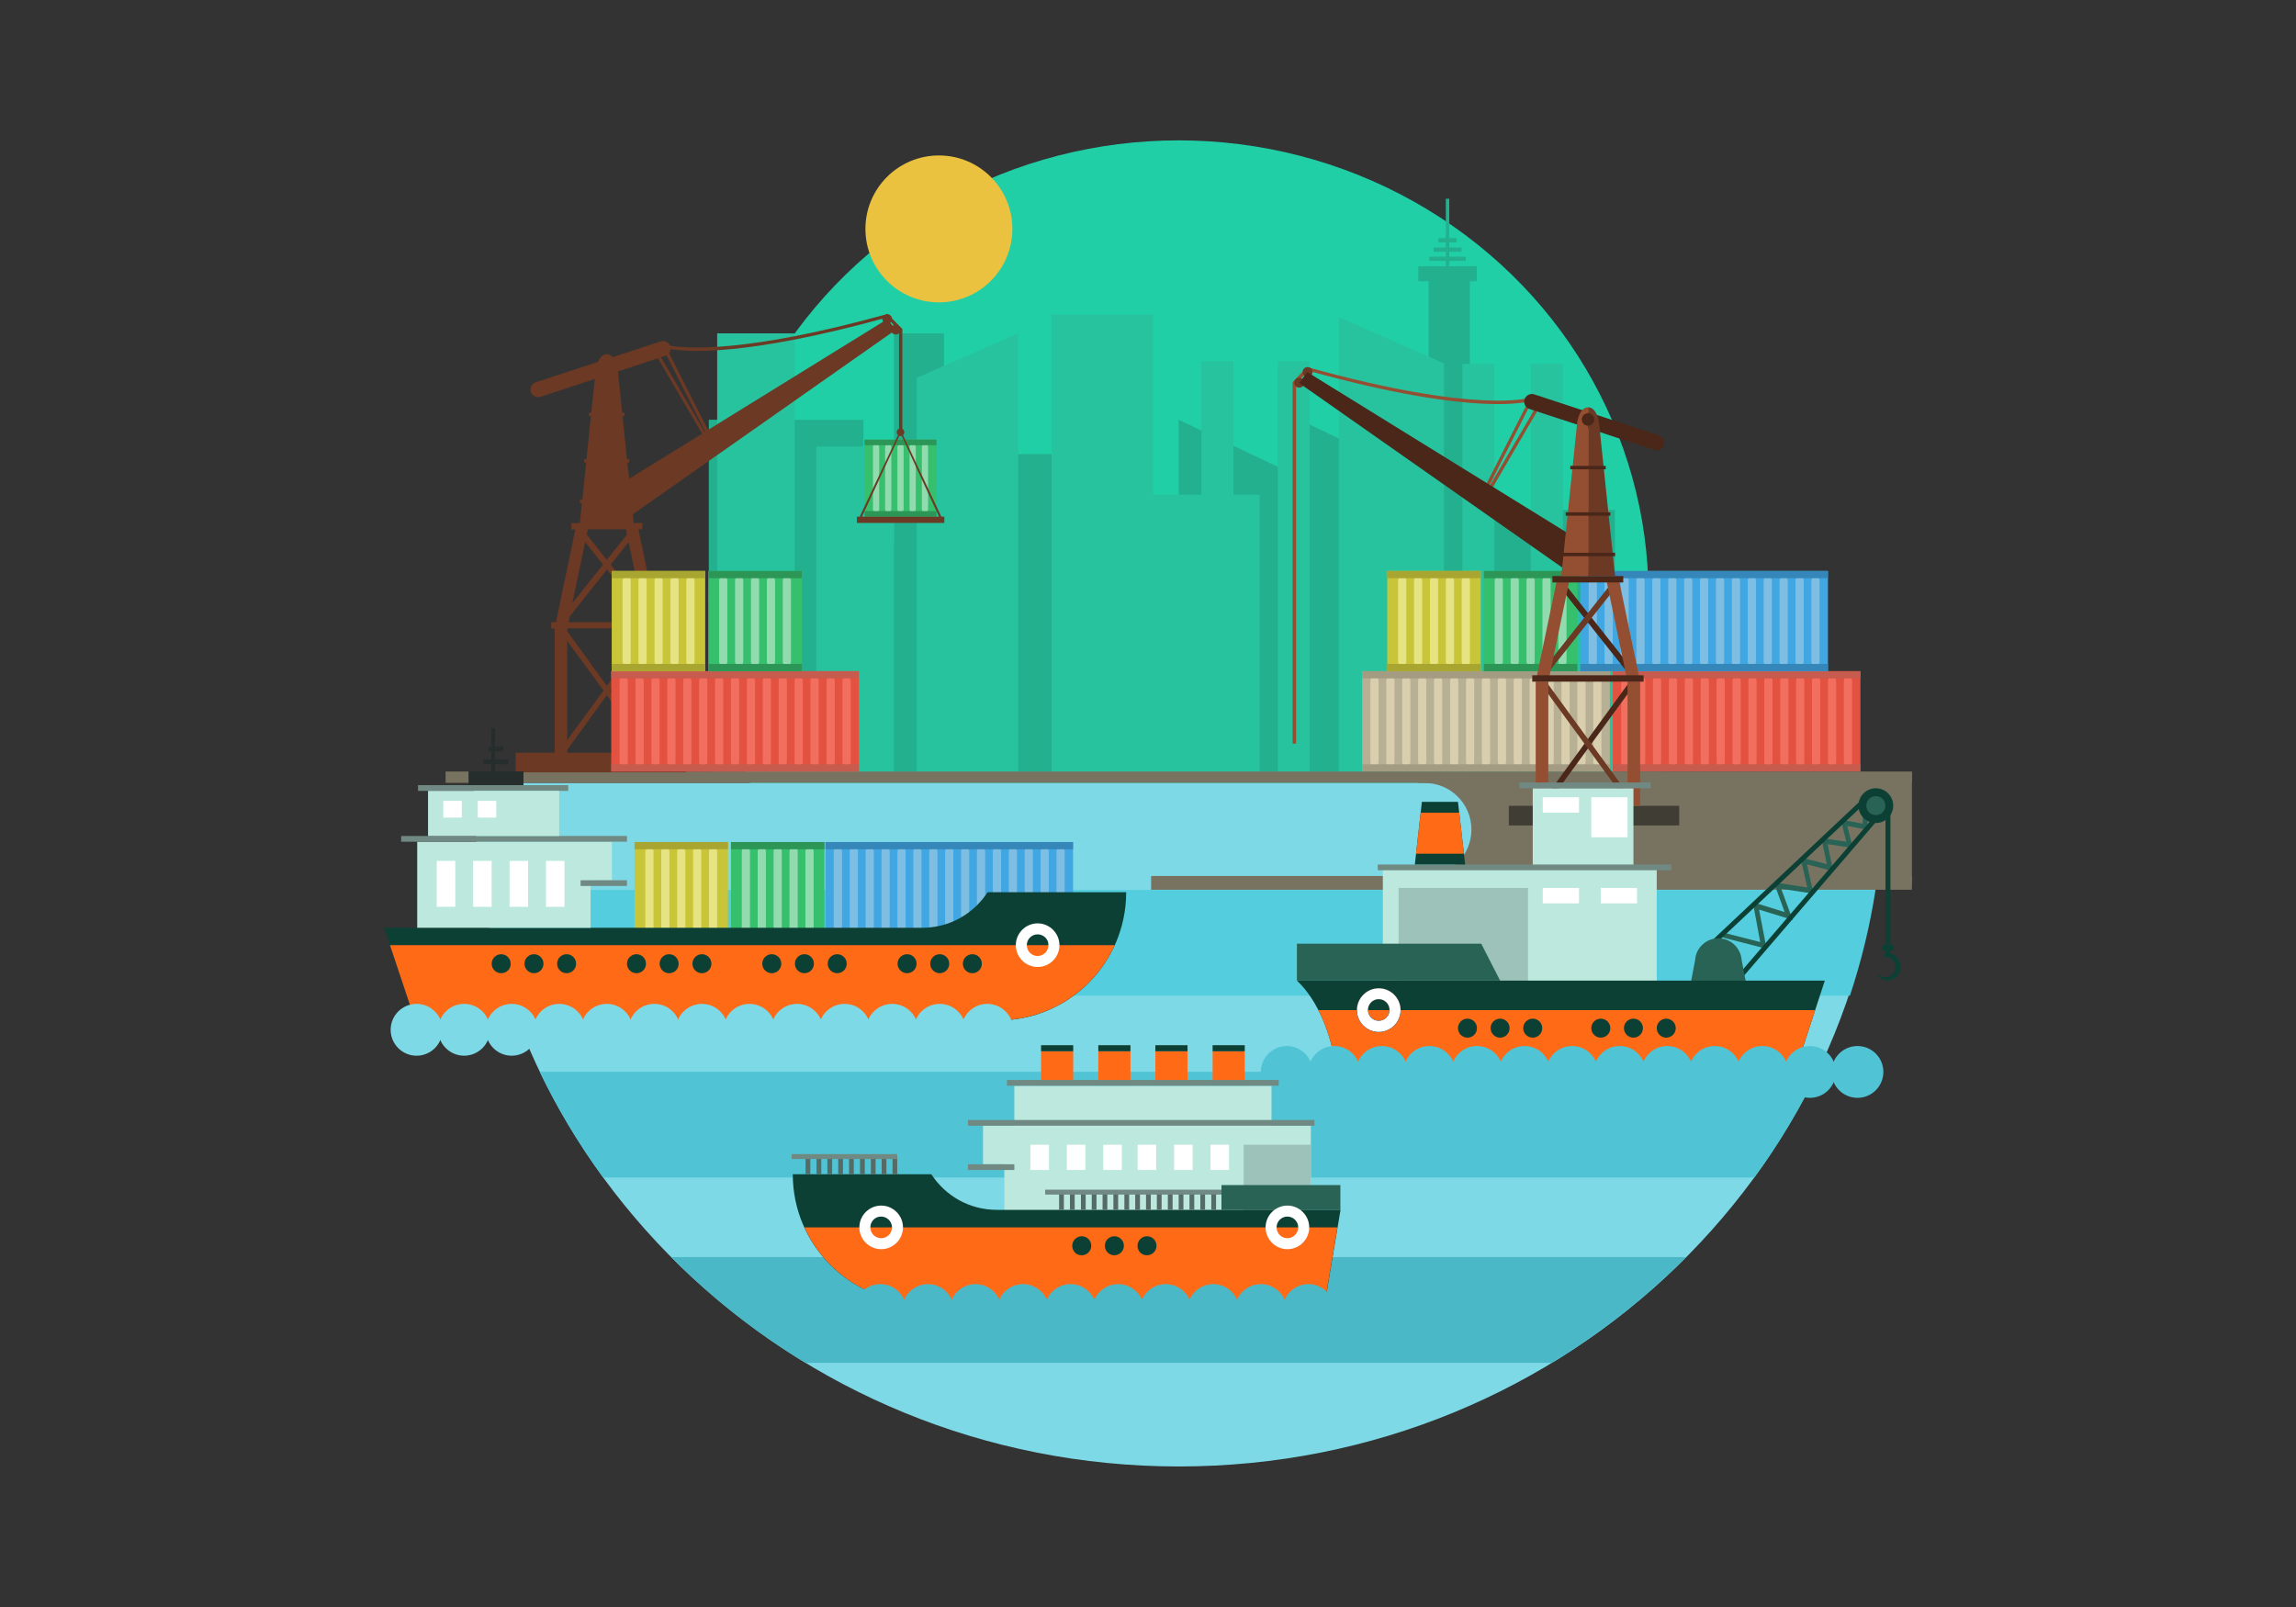 <?xml version="1.0" encoding="utf-8"?>
<!-- Generator: Adobe Illustrator 21.0.0, SVG Export Plug-In . SVG Version: 6.00 Build 0)  -->
<svg version="1.1" id="Layer_1" xmlns="http://www.w3.org/2000/svg" xmlns:xlink="http://www.w3.org/1999/xlink" x="0px" y="0px"
	 width="1400px" height="980px" viewBox="0 0 1400 980" enable-background="new 0 0 1400 980" xml:space="preserve">
<rect x="0" y="0" width="1400" height="980" fill="#333333" stroke="none"/>
<g>
	<ellipse fill="#21CFA7" cx="718.7" cy="363.6" rx="286.5" ry="278"/>
	<polygon fill="#23B08F" points="903.4,311 903.4,366.9 896.3,366.9 896.3,171.5 900.5,171.5 900.5,162.4 883.7,162.4 883.7,159.1 
		893.8,159.1 893.8,156.5 883.7,156.5 883.7,153.5 891.2,153.5 891.2,150.9 883.7,150.9 883.7,147.8 888.2,147.8 888.2,145.2 
		883.7,145.2 883.7,121.2 881.6,121.2 881.6,145.2 877.1,145.2 877.1,147.8 881.6,147.8 881.6,150.9 874.1,150.9 874.1,153.5 
		881.6,153.5 881.6,156.5 871.5,156.5 871.5,159.1 881.6,159.1 881.6,162.4 864.8,162.4 864.8,171.5 871.1,171.5 871.1,366.9 
		862.5,366.9 862.5,289.3 792.4,256 792.4,366.9 788.9,366.9 788.9,289.3 718.7,256 718.7,366.9 684.1,366.9 684.1,332 684.1,276.9 
		589.9,276.9 589.9,332 575.6,332 575.6,203.3 545.1,203.3 545.1,332 526.5,332 526.5,256 432.2,256 432.2,470.5 511.9,470.5 
		526.5,470.5 545.1,470.5 575.6,470.5 589.9,470.5 606.1,470.5 671.6,470.5 684.1,470.5 903.4,470.5 984.7,470.5 984.7,311 	"/>
	<g>
		<polygon fill="#27C29E" points="559,470.5 620.8,470.5 620.8,203.3 559,230.4 		"/>
		<polygon fill="#27C29E" points="816.4,470.5 880.5,470.5 880.5,221.6 816.4,193.4 		"/>
		<polygon fill="#27C29E" points="752.1,220.3 732.6,220.3 732.6,301.7 703,301.7 703,191.9 641.2,191.9 641.2,470.5 697.1,470.5 
			703,470.5 732.6,470.5 752.1,470.5 768.1,470.5 768.1,301.7 752.1,301.7 		"/>
		<rect x="779.1" y="220.3" fill="#27C29E" width="19.5" height="250.2"/>
		<rect x="497.8" y="272.3" fill="#27C29E" width="47.3" height="198.2"/>
		<rect x="437.3" y="203.3" fill="#27C29E" width="47.3" height="267.2"/>
		<polygon fill="#27C29E" points="953,366.9 953,221.9 933.4,221.9 933.4,366.9 911.2,366.9 911.2,221.9 891.7,221.9 891.7,366.9 
			891.7,470.5 911.2,470.5 933.4,470.5 953,470.5 1014.2,470.5 1014.2,366.9 		"/>
	</g>
	<circle fill="#EAC23F" cx="572.5" cy="139.6" r="44.8"/>
	<path fill="#7ED9E6" d="M289,477.4L289,477.4c0,230.3,192.4,416.9,429.8,416.9c237.3,0,429.7-186.7,429.7-416.9l0,0H289z"/>
	<path fill="#50C4D4" d="M1069.7,718.1c14.8-20.2,27.7-41.8,38.7-64.5H329.1c10.9,22.7,23.9,44.3,38.7,64.5H1069.7z"/>
	<path fill="#4BB8C7" d="M409.2,766.6c24.4,24.6,51.9,46.3,81.9,64.5h455.2c30-18.2,57.5-39.9,81.9-64.5H409.2z"/>
	<path fill="#54CEDE" d="M1128,607.2c6.9-20.8,12.2-42.4,15.6-64.5H293.9c3.5,22.1,8.7,43.7,15.6,64.5H1128z"/>
	<g>
		<g>
			<rect x="830.6" y="409.3" fill="#B8B094" width="151" height="61.2"/>
			<g>
				<path fill="#D9CFAE" d="M840.6,464.7c0,1.4-1.1,2.5-2.5,2.5l0,0c-1.4,0-2.5-1.1-2.5-2.5v-49.6c0-1.4,1.1-2.5,2.5-2.5l0,0
					c1.4,0,2.5,1.1,2.5,2.5V464.7z"/>
				<path fill="#D9CFAE" d="M850.3,464.7c0,1.4-1.1,2.5-2.5,2.5l0,0c-1.4,0-2.5-1.1-2.5-2.5v-49.6c0-1.4,1.1-2.5,2.5-2.5l0,0
					c1.4,0,2.5,1.1,2.5,2.5V464.7z"/>
				<path fill="#D9CFAE" d="M860,464.7c0,1.4-1.1,2.5-2.5,2.5l0,0c-1.4,0-2.5-1.1-2.5-2.5v-49.6c0-1.4,1.1-2.5,2.5-2.5l0,0
					c1.4,0,2.5,1.1,2.5,2.5V464.7z"/>
				<path fill="#D9CFAE" d="M869.7,464.7c0,1.4-1.1,2.5-2.5,2.5l0,0c-1.4,0-2.5-1.1-2.5-2.5v-49.6c0-1.4,1.1-2.5,2.5-2.5l0,0
					c1.4,0,2.5,1.1,2.5,2.5V464.7z"/>
				<path fill="#D9CFAE" d="M879.4,464.7c0,1.4-1.1,2.5-2.5,2.5l0,0c-1.4,0-2.5-1.1-2.5-2.5v-49.6c0-1.4,1.1-2.5,2.5-2.5l0,0
					c1.4,0,2.5,1.1,2.5,2.5V464.7z"/>
				<path fill="#D9CFAE" d="M889.2,464.7c0,1.4-1.1,2.5-2.5,2.5l0,0c-1.4,0-2.5-1.1-2.5-2.5v-49.6c0-1.4,1.1-2.5,2.5-2.5l0,0
					c1.4,0,2.5,1.1,2.5,2.5V464.7z"/>
				<path fill="#D9CFAE" d="M898.9,464.7c0,1.4-1.1,2.5-2.5,2.5l0,0c-1.4,0-2.5-1.1-2.5-2.5v-49.6c0-1.4,1.1-2.5,2.5-2.5l0,0
					c1.4,0,2.5,1.1,2.5,2.5V464.7z"/>
				<path fill="#D9CFAE" d="M908.6,464.7c0,1.4-1.1,2.5-2.5,2.5l0,0c-1.4,0-2.5-1.1-2.5-2.5v-49.6c0-1.4,1.1-2.5,2.5-2.5l0,0
					c1.4,0,2.5,1.1,2.5,2.5V464.7z"/>
				<path fill="#D9CFAE" d="M918.3,464.7c0,1.4-1.1,2.5-2.5,2.5l0,0c-1.4,0-2.5-1.1-2.5-2.5v-49.6c0-1.4,1.1-2.5,2.5-2.5l0,0
					c1.4,0,2.5,1.1,2.5,2.5V464.7z"/>
				<path fill="#D9CFAE" d="M928,464.7c0,1.4-1.1,2.5-2.5,2.5l0,0c-1.4,0-2.5-1.1-2.5-2.5v-49.6c0-1.4,1.1-2.5,2.5-2.5l0,0
					c1.4,0,2.5,1.1,2.5,2.5V464.7z"/>
				<path fill="#D9CFAE" d="M937.7,464.7c0,1.4-1.1,2.5-2.5,2.5l0,0c-1.4,0-2.5-1.1-2.5-2.5v-49.6c0-1.4,1.1-2.5,2.5-2.5l0,0
					c1.4,0,2.5,1.1,2.5,2.5V464.7z"/>
				<path fill="#D9CFAE" d="M947.4,464.7c0,1.4-1.1,2.5-2.5,2.5l0,0c-1.4,0-2.5-1.1-2.5-2.5v-49.6c0-1.4,1.1-2.5,2.5-2.5l0,0
					c1.4,0,2.5,1.1,2.5,2.5V464.7z"/>
				<path fill="#D9CFAE" d="M957.1,464.7c0,1.4-1.1,2.5-2.5,2.5l0,0c-1.4,0-2.5-1.1-2.5-2.5v-49.6c0-1.4,1.1-2.5,2.5-2.5l0,0
					c1.4,0,2.5,1.1,2.5,2.5V464.7z"/>
				<path fill="#D9CFAE" d="M966.8,464.7c0,1.4-1.1,2.5-2.5,2.5l0,0c-1.4,0-2.5-1.1-2.5-2.5v-49.6c0-1.4,1.1-2.5,2.5-2.5l0,0
					c1.4,0,2.5,1.1,2.5,2.5V464.7z"/>
				<path fill="#D9CFAE" d="M976.5,464.7c0,1.4-1.1,2.5-2.5,2.5l0,0c-1.4,0-2.5-1.1-2.5-2.5v-49.6c0-1.4,1.1-2.5,2.5-2.5l0,0
					c1.4,0,2.5,1.1,2.5,2.5V464.7z"/>
			</g>
			<rect x="830.6" y="409.3" fill="#A39C83" width="151" height="4.4"/>
			<rect x="830.6" y="466.1" fill="#A39C83" width="151" height="4.4"/>
		</g>
		<g>
			<rect x="983.4" y="409.3" fill="#E35240" width="151" height="61.2"/>
			<g>
				<path fill="#F26F5F" d="M993.5,464.7c0,1.4-1.1,2.5-2.5,2.5l0,0c-1.4,0-2.5-1.1-2.5-2.5v-49.6c0-1.4,1.1-2.5,2.5-2.5l0,0
					c1.4,0,2.5,1.1,2.5,2.5V464.7z"/>
				<path fill="#F26F5F" d="M1003.2,464.7c0,1.4-1.1,2.5-2.5,2.5l0,0c-1.4,0-2.5-1.1-2.5-2.5v-49.6c0-1.4,1.1-2.5,2.5-2.5l0,0
					c1.4,0,2.5,1.1,2.5,2.5V464.7z"/>
				<path fill="#F26F5F" d="M1012.9,464.7c0,1.4-1.1,2.5-2.5,2.5l0,0c-1.4,0-2.5-1.1-2.5-2.5v-49.6c0-1.4,1.1-2.5,2.5-2.5l0,0
					c1.4,0,2.5,1.1,2.5,2.5V464.7z"/>
				<path fill="#F26F5F" d="M1022.6,464.7c0,1.4-1.1,2.5-2.5,2.5l0,0c-1.4,0-2.5-1.1-2.5-2.5v-49.6c0-1.4,1.1-2.5,2.5-2.5l0,0
					c1.4,0,2.5,1.1,2.5,2.5V464.7z"/>
				<path fill="#F26F5F" d="M1032.3,464.7c0,1.4-1.1,2.5-2.5,2.5l0,0c-1.4,0-2.5-1.1-2.5-2.5v-49.6c0-1.4,1.1-2.5,2.5-2.5l0,0
					c1.4,0,2.5,1.1,2.5,2.5V464.7z"/>
				<path fill="#F26F5F" d="M1042,464.7c0,1.4-1.1,2.5-2.5,2.5l0,0c-1.4,0-2.5-1.1-2.5-2.5v-49.6c0-1.4,1.1-2.5,2.5-2.5l0,0
					c1.4,0,2.5,1.1,2.5,2.5V464.7z"/>
				<path fill="#F26F5F" d="M1051.7,464.7c0,1.4-1.1,2.5-2.5,2.5l0,0c-1.4,0-2.5-1.1-2.5-2.5v-49.6c0-1.4,1.1-2.5,2.5-2.5l0,0
					c1.4,0,2.5,1.1,2.5,2.5V464.7z"/>
				<path fill="#F26F5F" d="M1061.4,464.7c0,1.4-1.1,2.5-2.5,2.5l0,0c-1.4,0-2.5-1.1-2.5-2.5v-49.6c0-1.4,1.1-2.5,2.5-2.5l0,0
					c1.4,0,2.5,1.1,2.5,2.5V464.7z"/>
				<path fill="#F26F5F" d="M1071.1,464.7c0,1.4-1.1,2.5-2.5,2.5l0,0c-1.4,0-2.5-1.1-2.5-2.5v-49.6c0-1.4,1.1-2.5,2.5-2.5l0,0
					c1.4,0,2.5,1.1,2.5,2.5V464.7z"/>
				<path fill="#F26F5F" d="M1080.8,464.7c0,1.4-1.1,2.5-2.5,2.5l0,0c-1.4,0-2.5-1.1-2.5-2.5v-49.6c0-1.4,1.1-2.5,2.5-2.5l0,0
					c1.4,0,2.5,1.1,2.5,2.5V464.7z"/>
				<path fill="#F26F5F" d="M1090.5,464.7c0,1.4-1.1,2.5-2.5,2.5l0,0c-1.4,0-2.5-1.1-2.5-2.5v-49.6c0-1.4,1.1-2.5,2.5-2.5l0,0
					c1.4,0,2.5,1.1,2.5,2.5V464.7z"/>
				<path fill="#F26F5F" d="M1100.2,464.7c0,1.4-1.1,2.5-2.5,2.5l0,0c-1.4,0-2.5-1.1-2.5-2.5v-49.6c0-1.4,1.1-2.5,2.5-2.5l0,0
					c1.4,0,2.5,1.1,2.5,2.5V464.7z"/>
				<path fill="#F26F5F" d="M1109.9,464.7c0,1.4-1.1,2.5-2.5,2.5l0,0c-1.4,0-2.5-1.1-2.5-2.5v-49.6c0-1.4,1.1-2.5,2.5-2.5l0,0
					c1.4,0,2.5,1.1,2.5,2.5V464.7z"/>
				<path fill="#F26F5F" d="M1119.6,464.7c0,1.4-1.1,2.5-2.5,2.5l0,0c-1.4,0-2.5-1.1-2.5-2.5v-49.6c0-1.4,1.1-2.5,2.5-2.5l0,0
					c1.4,0,2.5,1.1,2.5,2.5V464.7z"/>
				<path fill="#F26F5F" d="M1129.3,464.7c0,1.4-1.1,2.5-2.5,2.5l0,0c-1.4,0-2.5-1.1-2.5-2.5v-49.6c0-1.4,1.1-2.5,2.5-2.5l0,0
					c1.4,0,2.5,1.1,2.5,2.5V464.7z"/>
			</g>
			<rect x="983.4" y="409.3" fill="#C75B4E" width="151" height="4.4"/>
			<rect x="983.4" y="466.1" fill="#C75B4E" width="151" height="4.4"/>
		</g>
		<g>
			<rect x="963.6" y="348.2" fill="#40A7E3" width="151" height="61.2"/>
			<g>
				<path fill="#7FBEE3" d="M973.7,403.5c0,1.4-1.1,2.5-2.5,2.5l0,0c-1.4,0-2.5-1.1-2.5-2.5V354c0-1.4,1.1-2.5,2.5-2.5l0,0
					c1.4,0,2.5,1.1,2.5,2.5V403.5z"/>
				<path fill="#7FBEE3" d="M983.4,403.5c0,1.4-1.1,2.5-2.5,2.5l0,0c-1.4,0-2.5-1.1-2.5-2.5V354c0-1.4,1.1-2.5,2.5-2.5l0,0
					c1.4,0,2.5,1.1,2.5,2.5V403.5z"/>
				<path fill="#7FBEE3" d="M993.1,403.5c0,1.4-1.1,2.5-2.5,2.5l0,0c-1.4,0-2.5-1.1-2.5-2.5V354c0-1.4,1.1-2.5,2.5-2.5l0,0
					c1.4,0,2.5,1.1,2.5,2.5V403.5z"/>
				<path fill="#7FBEE3" d="M1002.8,403.5c0,1.4-1.1,2.5-2.5,2.5l0,0c-1.4,0-2.5-1.1-2.5-2.5V354c0-1.4,1.1-2.5,2.5-2.5l0,0
					c1.4,0,2.5,1.1,2.5,2.5V403.5z"/>
				<path fill="#7FBEE3" d="M1012.5,403.5c0,1.4-1.1,2.5-2.5,2.5l0,0c-1.4,0-2.5-1.1-2.5-2.5V354c0-1.4,1.1-2.5,2.5-2.5l0,0
					c1.4,0,2.5,1.1,2.5,2.5V403.5z"/>
				<path fill="#7FBEE3" d="M1022.2,403.5c0,1.4-1.1,2.5-2.5,2.5l0,0c-1.4,0-2.5-1.1-2.5-2.5V354c0-1.4,1.1-2.5,2.5-2.5l0,0
					c1.4,0,2.5,1.1,2.5,2.5V403.5z"/>
				<path fill="#7FBEE3" d="M1031.9,403.5c0,1.4-1.1,2.5-2.5,2.5l0,0c-1.4,0-2.5-1.1-2.5-2.5V354c0-1.4,1.1-2.5,2.5-2.5l0,0
					c1.4,0,2.5,1.1,2.5,2.5V403.5z"/>
				<path fill="#7FBEE3" d="M1041.6,403.5c0,1.4-1.1,2.5-2.5,2.5l0,0c-1.4,0-2.5-1.1-2.5-2.5V354c0-1.4,1.1-2.5,2.5-2.5l0,0
					c1.4,0,2.5,1.1,2.5,2.5V403.5z"/>
				<path fill="#7FBEE3" d="M1051.3,403.5c0,1.4-1.1,2.5-2.5,2.5l0,0c-1.4,0-2.5-1.1-2.5-2.5V354c0-1.4,1.1-2.5,2.5-2.5l0,0
					c1.4,0,2.5,1.1,2.5,2.5V403.5z"/>
				<path fill="#7FBEE3" d="M1061,403.5c0,1.4-1.1,2.5-2.5,2.5l0,0c-1.4,0-2.5-1.1-2.5-2.5V354c0-1.4,1.1-2.5,2.5-2.5l0,0
					c1.4,0,2.5,1.1,2.5,2.5V403.5z"/>
				<path fill="#7FBEE3" d="M1070.7,403.5c0,1.4-1.1,2.5-2.5,2.5l0,0c-1.4,0-2.5-1.1-2.5-2.5V354c0-1.4,1.1-2.5,2.5-2.5l0,0
					c1.4,0,2.5,1.1,2.5,2.5V403.5z"/>
				<path fill="#7FBEE3" d="M1080.4,403.5c0,1.4-1.1,2.5-2.5,2.5l0,0c-1.4,0-2.5-1.1-2.5-2.5V354c0-1.4,1.1-2.5,2.5-2.5l0,0
					c1.4,0,2.5,1.1,2.5,2.5V403.5z"/>
				<path fill="#7FBEE3" d="M1090.1,403.5c0,1.4-1.1,2.5-2.5,2.5l0,0c-1.4,0-2.5-1.1-2.5-2.5V354c0-1.4,1.1-2.5,2.5-2.5l0,0
					c1.4,0,2.5,1.1,2.5,2.5V403.5z"/>
				<path fill="#7FBEE3" d="M1099.8,403.5c0,1.4-1.1,2.5-2.5,2.5l0,0c-1.4,0-2.5-1.1-2.5-2.5V354c0-1.4,1.1-2.5,2.5-2.5l0,0
					c1.4,0,2.5,1.1,2.5,2.5V403.5z"/>
				<path fill="#7FBEE3" d="M1109.5,403.5c0,1.4-1.1,2.5-2.5,2.5l0,0c-1.4,0-2.5-1.1-2.5-2.5V354c0-1.4,1.1-2.5,2.5-2.5l0,0
					c1.4,0,2.5,1.1,2.5,2.5V403.5z"/>
			</g>
			<rect x="963.6" y="348.2" fill="#3487B8" width="151" height="4.4"/>
			<rect x="963.6" y="404.9" fill="#3487B8" width="151" height="4.4"/>
		</g>
		<g>
			<rect x="904.8" y="348.2" fill="#36BF6D" width="57" height="61.2"/>
			<g>
				<path fill="#91DBAF" d="M916.4,403.5c0,1.4-1.1,2.5-2.5,2.5l0,0c-1.4,0-2.5-1.1-2.5-2.5V354c0-1.4,1.1-2.5,2.5-2.5l0,0
					c1.4,0,2.5,1.1,2.5,2.5V403.5z"/>
				<path fill="#91DBAF" d="M926.1,403.5c0,1.4-1.1,2.5-2.5,2.5l0,0c-1.4,0-2.5-1.1-2.5-2.5V354c0-1.4,1.1-2.5,2.5-2.5l0,0
					c1.4,0,2.5,1.1,2.5,2.5V403.5z"/>
				<path fill="#91DBAF" d="M935.8,403.5c0,1.4-1.1,2.5-2.5,2.5l0,0c-1.4,0-2.5-1.1-2.5-2.5V354c0-1.4,1.1-2.5,2.5-2.5l0,0
					c1.4,0,2.5,1.1,2.5,2.5V403.5z"/>
				<path fill="#91DBAF" d="M945.5,403.5c0,1.4-1.1,2.5-2.5,2.5l0,0c-1.4,0-2.5-1.1-2.5-2.5V354c0-1.4,1.1-2.5,2.5-2.5l0,0
					c1.4,0,2.5,1.1,2.5,2.5V403.5z"/>
				<path fill="#91DBAF" d="M955.2,403.5c0,1.4-1.1,2.5-2.5,2.5l0,0c-1.4,0-2.5-1.1-2.5-2.5V354c0-1.4,1.1-2.5,2.5-2.5l0,0
					c1.4,0,2.5,1.1,2.5,2.5V403.5z"/>
			</g>
			<rect x="904.8" y="348.2" fill="#2B9656" width="57" height="4.4"/>
			<rect x="904.8" y="404.9" fill="#2B9656" width="57" height="4.4"/>
		</g>
		<g>
			<rect x="845.9" y="348.2" fill="#C9C539" width="57" height="61.2"/>
			<g>
				<path fill="#E6E383" d="M857.5,403.5c0,1.4-1.1,2.5-2.5,2.5l0,0c-1.4,0-2.5-1.1-2.5-2.5V354c0-1.4,1.1-2.5,2.5-2.5l0,0
					c1.4,0,2.5,1.1,2.5,2.5V403.5z"/>
				<path fill="#E6E383" d="M867.2,403.5c0,1.4-1.1,2.5-2.5,2.5l0,0c-1.4,0-2.5-1.1-2.5-2.5V354c0-1.4,1.1-2.5,2.5-2.5l0,0
					c1.4,0,2.5,1.1,2.5,2.5V403.5z"/>
				<path fill="#E6E383" d="M876.9,403.5c0,1.4-1.1,2.5-2.5,2.5l0,0c-1.4,0-2.5-1.1-2.5-2.5V354c0-1.4,1.1-2.5,2.5-2.5l0,0
					c1.4,0,2.5,1.1,2.5,2.5V403.5z"/>
				<path fill="#E6E383" d="M886.6,403.5c0,1.4-1.1,2.5-2.5,2.5l0,0c-1.4,0-2.5-1.1-2.5-2.5V354c0-1.4,1.1-2.5,2.5-2.5l0,0
					c1.4,0,2.5,1.1,2.5,2.5V403.5z"/>
				<path fill="#E6E383" d="M896.3,403.5c0,1.4-1.1,2.5-2.5,2.5l0,0c-1.4,0-2.5-1.1-2.5-2.5V354c0-1.4,1.1-2.5,2.5-2.5l0,0
					c1.4,0,2.5,1.1,2.5,2.5V403.5z"/>
			</g>
			<rect x="845.9" y="348.2" fill="#A8A530" width="57" height="4.4"/>
			<rect x="845.9" y="404.9" fill="#A8A530" width="57" height="4.4"/>
		</g>
	</g>
	<g>
		<rect x="271.7" y="470.5" fill="#787361" width="894.2" height="6.9"/>
		<rect x="701.9" y="534.2" fill="#787361" width="463.9" height="8.4"/>
		<path fill="#787361" d="M864.8,474v3.5h4c15.7,0,28.4,12.7,28.4,28.4c0,15.7-12.7,28.4-28.4,28.4h-4v4.2h301V474H864.8z"/>
	</g>
	<g>
		<g>
			<path fill="#944F32" d="M790.2,453.5h-2V233l8.8-9.2l0.6,0.2c103.5,28.8,135.1,18.6,135.4,18.5l0.7,1.9
				c-1.3,0.4-32.1,10.5-136-18.3l-7.4,7.8V453.5z"/>
		</g>
		<circle fill="#6B3924" cx="797.3" cy="226.9" r="3"/>
		<circle fill="#6B3924" cx="792.2" cy="233.4" r="3"/>
		<g>
			<polygon fill="#944F32" points="908.6,300 905.3,297.2 931.2,246.2 932.9,247.1 907.8,296.7 908,296.9 936.7,247.9 938.4,248.9 
							"/>
		</g>
		<polygon fill="#4A2719" points="955.7,348.3 792.2,233.6 797.1,226.9 957.5,326.1 		"/>
		<path fill="#4A2719" d="M1014.6,271.4c-0.8,2.4-3.4,3.8-5.9,3l-76.1-25c-2.4-0.8-3.8-3.4-3-5.9l0,0c0.8-2.4,3.4-3.8,5.9-3l76.1,25
			C1014,266.3,1015.4,269,1014.6,271.4L1014.6,271.4z"/>
		<g>
			<polygon fill="#4A2719" points="993.7,411.8 953.5,361 953.5,355.2 993.7,406 			"/>
			<polygon fill="#6B3924" points="942.8,411.8 983,361 983,355.2 942.8,406 			"/>
		</g>
		<g>
			<polygon fill="#944F32" points="956.9,354.3 949.2,354.3 936.4,415.7 944.1,415.7 			"/>
			<polygon fill="#944F32" points="979.6,354.3 987.3,354.3 1000.1,415.7 992.4,415.7 			"/>
		</g>
		<polygon fill="#4A2719" points="942.8,491.4 993.7,421.5 993.7,415.7 942.8,485.6 		"/>
		<polygon fill="#6B3924" points="993.7,491.4 942.8,421.5 942.8,415.7 993.7,485.6 		"/>
		<rect x="920" y="491.4" fill="#403D34" width="103.9" height="12"/>
		<g>
			<rect x="936.4" y="415.7" fill="#944F32" width="7.7" height="75.7"/>
			<rect x="992.4" y="415.7" fill="#944F32" width="7.7" height="75.7"/>
		</g>
		<rect x="934.3" y="411.8" fill="#4A2719" width="67.9" height="3.9"/>
		<rect x="946.6" y="351.3" fill="#4A2719" width="43.2" height="3.9"/>
		<g>
			<path fill="#944F32" d="M961.7,257.7c0.3-2.8,2.2-9.3,6.6-9.3c0,23.2,0,102.9,0,102.9H952C952,351.3,959.1,282.3,961.7,257.7z"/>
			<path fill="#6B3924" d="M975,257.7c-0.3-2.8-2.2-9.3-6.6-9.3c0,23.2,0,102.9,0,102.9h16.4C984.7,351.3,977.6,282.3,975,257.7z"/>
			<rect x="957.5" y="284.1" fill="#4A2719" width="21.6" height="2.1"/>
			<rect x="954.7" y="312.4" fill="#4A2719" width="27.2" height="2.1"/>
			<rect x="952" y="337.1" fill="#4A2719" width="32.8" height="2.1"/>
			<circle fill="#4A2719" cx="968.3" cy="255.8" r="3.8"/>
		</g>
	</g>
	<path fill="#6B3924" d="M543.9,194.2c-0.1-1.3-1.2-2.4-2.5-2.6l-0.1-0.2l-0.4,0.1c-0.5,0-0.9,0.1-1.3,0.4
		c-84.7,23.4-120.8,20.7-131,18.9c-0.9-2.2-3.4-3.4-5.7-2.6l-29.3,9.6c-0.9-1.1-2.1-1.8-3.6-1.8c-2.6,0-4.3,2.3-5.4,4.7l-37.9,12.4
		c-2.5,0.8-3.8,3.4-3,5.9c0.8,2.4,3.4,3.8,5.9,3l33.1-10.9c-0.6,5.8-1.4,12.9-2.2,20.6h-1.4v2.1h1.2c-0.9,8.5-1.8,17.6-2.7,26.2
		h-1.3v2.1h1.1c-0.9,8.5-1.7,16.4-2.3,22.7h-1.5v2.1h1.2c-0.8,7.4-1.2,12.1-1.2,12.1h-5.2v3.9h2.4L339,379.4h-2.9v3.9h2.1V459h-23.8
		v12h103.9v-12h-16.4v-75.7h2.1v-3.9h-2.9l-11.8-56.6h2.4v-3.9h-5.3c0,0-0.2-1.9-0.5-5.3l157.9-110.8c0.5,0.7,1.4,1.2,2.4,1.2
		c0.8,0,1.5-0.3,2-0.8v60.2h2v-62.8L543.9,194.2z M542.9,196.8c0.1-0.1,0.3-0.3,0.4-0.4l1.7,1.8c-0.3,0.1-0.5,0.3-0.8,0.4
		L542.9,196.8z M538,194.4c0,0,0,0.1,0,0.1c0,0.6,0.2,1.2,0.5,1.7l-106.8,66L408,215.4c0.5-0.7,0.9-1.6,1-2.5
		C420.2,214.8,455.8,216.9,538,194.4z M405.7,217c0.2-0.1,0.4-0.2,0.7-0.3l23.6,46.5l-0.3,0.2L403,217.9L405.7,217z M382.5,282.1
		h1.1V280h-1.3c-0.9-8.6-1.8-17.7-2.7-26.2h1.2v-2.1h-1.4c-1-9.8-2-18.8-2.6-25.2l24.4-8l26.9,46l-44.4,27.4
		C383.2,288.8,382.9,285.5,382.5,282.1z M381.6,322.8l0.7,3.2L370,341.4L357.8,326l0.7-3.2H381.6z M394.2,451.4l-22.1-30.2
		l22.1-30.2V451.4z M394.2,385L370,418.2L345.9,385v-1.8h48.4V385z M345.9,390.9l22.1,30.2l-22.1,30.2V390.9z M346.7,379.4l0.8-3.6
		l22.6-28.5l22.6,28.5l0.8,3.6H346.7z M356.8,330.6l10.9,13.7l-18.7,23.5L356.8,330.6z M372.4,344.3l10.9-13.7l7.8,37.3L372.4,344.3
		z M345.9,459v-1.8L370,424l24.2,33.2v1.8H345.9z"/>
	<g>
		<rect x="372.7" y="409.3" fill="#E35240" width="151" height="61.2"/>
		<g>
			<path fill="#F26F5F" d="M382.8,464.7c0,1.4-1.1,2.5-2.5,2.5l0,0c-1.4,0-2.5-1.1-2.5-2.5v-49.6c0-1.4,1.1-2.5,2.5-2.5l0,0
				c1.4,0,2.5,1.1,2.5,2.5V464.7z"/>
			<path fill="#F26F5F" d="M392.5,464.7c0,1.4-1.1,2.5-2.5,2.5l0,0c-1.4,0-2.5-1.1-2.5-2.5v-49.6c0-1.4,1.1-2.5,2.5-2.5l0,0
				c1.4,0,2.5,1.1,2.5,2.5V464.7z"/>
			<path fill="#F26F5F" d="M402.2,464.7c0,1.4-1.1,2.5-2.5,2.5l0,0c-1.4,0-2.5-1.1-2.5-2.5v-49.6c0-1.4,1.1-2.5,2.5-2.5l0,0
				c1.4,0,2.5,1.1,2.5,2.5V464.7z"/>
			<path fill="#F26F5F" d="M411.9,464.7c0,1.4-1.1,2.5-2.5,2.5l0,0c-1.4,0-2.5-1.1-2.5-2.5v-49.6c0-1.4,1.1-2.5,2.5-2.5l0,0
				c1.4,0,2.5,1.1,2.5,2.5V464.7z"/>
			<path fill="#F26F5F" d="M421.6,464.7c0,1.4-1.1,2.5-2.5,2.5l0,0c-1.4,0-2.5-1.1-2.5-2.5v-49.6c0-1.4,1.1-2.5,2.5-2.5l0,0
				c1.4,0,2.5,1.1,2.5,2.5V464.7z"/>
			<path fill="#F26F5F" d="M431.3,464.7c0,1.4-1.1,2.5-2.5,2.5l0,0c-1.4,0-2.5-1.1-2.5-2.5v-49.6c0-1.4,1.1-2.5,2.5-2.5l0,0
				c1.4,0,2.5,1.1,2.5,2.5V464.7z"/>
			<path fill="#F26F5F" d="M441,464.7c0,1.4-1.1,2.5-2.5,2.5l0,0c-1.4,0-2.5-1.1-2.5-2.5v-49.6c0-1.4,1.1-2.5,2.5-2.5l0,0
				c1.4,0,2.5,1.1,2.5,2.5V464.7z"/>
			<path fill="#F26F5F" d="M450.7,464.7c0,1.4-1.1,2.5-2.5,2.5l0,0c-1.4,0-2.5-1.1-2.5-2.5v-49.6c0-1.4,1.1-2.5,2.5-2.5l0,0
				c1.4,0,2.5,1.1,2.5,2.5V464.7z"/>
			<path fill="#F26F5F" d="M460.4,464.7c0,1.4-1.1,2.5-2.5,2.5l0,0c-1.4,0-2.5-1.1-2.5-2.5v-49.6c0-1.4,1.1-2.5,2.5-2.5l0,0
				c1.4,0,2.5,1.1,2.5,2.5V464.7z"/>
			<path fill="#F26F5F" d="M470.1,464.7c0,1.4-1.1,2.5-2.5,2.5l0,0c-1.4,0-2.5-1.1-2.5-2.5v-49.6c0-1.4,1.1-2.5,2.5-2.5l0,0
				c1.4,0,2.5,1.1,2.5,2.5V464.7z"/>
			<path fill="#F26F5F" d="M479.8,464.7c0,1.4-1.1,2.5-2.5,2.5l0,0c-1.4,0-2.5-1.1-2.5-2.5v-49.6c0-1.4,1.1-2.5,2.5-2.5l0,0
				c1.4,0,2.5,1.1,2.5,2.5V464.7z"/>
			<path fill="#F26F5F" d="M489.5,464.7c0,1.4-1.1,2.5-2.5,2.5l0,0c-1.4,0-2.5-1.1-2.5-2.5v-49.6c0-1.4,1.1-2.5,2.5-2.5l0,0
				c1.4,0,2.5,1.1,2.5,2.5V464.7z"/>
			<path fill="#F26F5F" d="M499.2,464.7c0,1.4-1.1,2.5-2.5,2.5l0,0c-1.4,0-2.5-1.1-2.5-2.5v-49.6c0-1.4,1.1-2.5,2.5-2.5l0,0
				c1.4,0,2.5,1.1,2.5,2.5V464.7z"/>
			<path fill="#F26F5F" d="M509,464.7c0,1.4-1.1,2.5-2.5,2.5l0,0c-1.4,0-2.5-1.1-2.5-2.5v-49.6c0-1.4,1.1-2.5,2.5-2.5l0,0
				c1.4,0,2.5,1.1,2.5,2.5V464.7z"/>
			<path fill="#F26F5F" d="M518.7,464.7c0,1.4-1.1,2.5-2.5,2.5l0,0c-1.4,0-2.5-1.1-2.5-2.5v-49.6c0-1.4,1.1-2.5,2.5-2.5l0,0
				c1.4,0,2.5,1.1,2.5,2.5V464.7z"/>
		</g>
		<rect x="372.7" y="409.3" fill="#C75B4E" width="151" height="4.4"/>
		<rect x="372.7" y="466.1" fill="#C75B4E" width="151" height="4.4"/>
	</g>
	<g>
		<rect x="431.9" y="348.2" fill="#36BF6D" width="57" height="61.2"/>
		<g>
			<path fill="#91DBAF" d="M443.5,403.5c0,1.4-1.1,2.5-2.5,2.5l0,0c-1.4,0-2.5-1.1-2.5-2.5V354c0-1.4,1.1-2.5,2.5-2.5l0,0
				c1.4,0,2.5,1.1,2.5,2.5V403.5z"/>
			<path fill="#91DBAF" d="M453.2,403.5c0,1.4-1.1,2.5-2.5,2.5l0,0c-1.4,0-2.5-1.1-2.5-2.5V354c0-1.4,1.1-2.5,2.5-2.5l0,0
				c1.4,0,2.5,1.1,2.5,2.5V403.5z"/>
			<path fill="#91DBAF" d="M462.9,403.5c0,1.4-1.1,2.5-2.5,2.5l0,0c-1.4,0-2.5-1.1-2.5-2.5V354c0-1.4,1.1-2.5,2.5-2.5l0,0
				c1.4,0,2.5,1.1,2.5,2.5V403.5z"/>
			<path fill="#91DBAF" d="M472.6,403.5c0,1.4-1.1,2.5-2.5,2.5l0,0c-1.4,0-2.5-1.1-2.5-2.5V354c0-1.4,1.1-2.5,2.5-2.5l0,0
				c1.4,0,2.5,1.1,2.5,2.5V403.5z"/>
			<path fill="#91DBAF" d="M482.3,403.5c0,1.4-1.1,2.5-2.5,2.5l0,0c-1.4,0-2.5-1.1-2.5-2.5V354c0-1.4,1.1-2.5,2.5-2.5l0,0
				c1.4,0,2.5,1.1,2.5,2.5V403.5z"/>
		</g>
		<rect x="431.9" y="348.2" fill="#2B9656" width="57" height="4.4"/>
		<rect x="431.9" y="404.9" fill="#2B9656" width="57" height="4.4"/>
	</g>
	<g>
		<rect x="373" y="348.2" fill="#C9C539" width="57" height="61.2"/>
		<g>
			<path fill="#E6E383" d="M384.6,403.5c0,1.4-1.1,2.5-2.5,2.5l0,0c-1.4,0-2.5-1.1-2.5-2.5V354c0-1.4,1.1-2.5,2.5-2.5l0,0
				c1.4,0,2.5,1.1,2.5,2.5V403.5z"/>
			<path fill="#E6E383" d="M394.3,403.5c0,1.4-1.1,2.5-2.5,2.5l0,0c-1.4,0-2.5-1.1-2.5-2.5V354c0-1.4,1.1-2.5,2.5-2.5l0,0
				c1.4,0,2.5,1.1,2.5,2.5V403.5z"/>
			<path fill="#E6E383" d="M404.1,403.5c0,1.4-1.1,2.5-2.5,2.5l0,0c-1.4,0-2.5-1.1-2.5-2.5V354c0-1.4,1.1-2.5,2.5-2.5l0,0
				c1.4,0,2.5,1.1,2.5,2.5V403.5z"/>
			<path fill="#E6E383" d="M413.8,403.5c0,1.4-1.1,2.5-2.5,2.5l0,0c-1.4,0-2.5-1.1-2.5-2.5V354c0-1.4,1.1-2.5,2.5-2.5l0,0
				c1.4,0,2.5,1.1,2.5,2.5V403.5z"/>
			<path fill="#E6E383" d="M423.5,403.5c0,1.4-1.1,2.5-2.5,2.5l0,0c-1.4,0-2.5-1.1-2.5-2.5V354c0-1.4,1.1-2.5,2.5-2.5l0,0
				c1.4,0,2.5,1.1,2.5,2.5V403.5z"/>
		</g>
		<rect x="373" y="348.2" fill="#A8A530" width="57" height="4.4"/>
		<rect x="373" y="404.9" fill="#A8A530" width="57" height="4.4"/>
	</g>
	<g>
		<g>
			<rect x="527.2" y="268.1" fill="#36BF6D" width="43.8" height="47"/>
			<g>
				<path fill="#91DBAF" d="M536.1,310.6c0,1.1-0.9,1.9-1.9,1.9l0,0c-1.1,0-1.9-0.9-1.9-1.9v-38c0-1.1,0.9-1.9,1.9-1.9l0,0
					c1.1,0,1.9,0.9,1.9,1.9V310.6z"/>
				<path fill="#91DBAF" d="M543.5,310.6c0,1.1-0.9,1.9-1.9,1.9l0,0c-1.1,0-1.9-0.9-1.9-1.9v-38c0-1.1,0.9-1.9,1.9-1.9l0,0
					c1.1,0,1.9,0.9,1.9,1.9V310.6z"/>
				<path fill="#91DBAF" d="M551,310.6c0,1.1-0.9,1.9-1.9,1.9l0,0c-1.1,0-1.9-0.9-1.9-1.9v-38c0-1.1,0.9-1.9,1.9-1.9l0,0
					c1.1,0,1.9,0.9,1.9,1.9V310.6z"/>
				<path fill="#91DBAF" d="M558.4,310.6c0,1.1-0.9,1.9-1.9,1.9l0,0c-1.1,0-1.9-0.9-1.9-1.9v-38c0-1.1,0.9-1.9,1.9-1.9l0,0
					c1.1,0,1.9,0.9,1.9,1.9V310.6z"/>
				<path fill="#91DBAF" d="M565.9,310.6c0,1.1-0.9,1.9-1.9,1.9l0,0c-1.1,0-1.9-0.9-1.9-1.9v-38c0-1.1,0.9-1.9,1.9-1.9l0,0
					c1.1,0,1.9,0.9,1.9,1.9V310.6z"/>
			</g>
			<rect x="527.2" y="268.1" fill="#2B9656" width="43.8" height="3.4"/>
			<rect x="527.2" y="311.7" fill="#2B9656" width="43.8" height="3.4"/>
		</g>
		<path fill="#6B3924" d="M574,315.1l-23.4-49.8c0.5-0.4,0.8-1,0.8-1.7c0-1.3-1-2.3-2.3-2.3c-1.3,0-2.3,1-2.3,2.3
			c0,0.7,0.3,1.3,0.8,1.7l-23.4,49.8h-1.7v3.8h53.3v-3.8H574z M548.4,265.8c0.2,0.1,0.5,0.1,0.7,0.1s0.5,0,0.7-0.1l22.8,49.3h-47
			L548.4,265.8z"/>
	</g>
	<g>
		<g>
			<rect x="503.3" y="513.5" fill="#40A7E3" width="151" height="61.2"/>
			<g>
				<path fill="#7FBEE3" d="M513.4,568.8c0,1.4-1.1,2.5-2.5,2.5l0,0c-1.4,0-2.5-1.1-2.5-2.5v-49.6c0-1.4,1.1-2.5,2.5-2.5l0,0
					c1.4,0,2.5,1.1,2.5,2.5V568.8z"/>
				<path fill="#7FBEE3" d="M523.1,568.8c0,1.4-1.1,2.5-2.5,2.5l0,0c-1.4,0-2.5-1.1-2.5-2.5v-49.6c0-1.4,1.1-2.5,2.5-2.5l0,0
					c1.4,0,2.5,1.1,2.5,2.5V568.8z"/>
				<path fill="#7FBEE3" d="M532.8,568.8c0,1.4-1.1,2.5-2.5,2.5l0,0c-1.4,0-2.5-1.1-2.5-2.5v-49.6c0-1.4,1.1-2.5,2.5-2.5l0,0
					c1.4,0,2.5,1.1,2.5,2.5V568.8z"/>
				<path fill="#7FBEE3" d="M542.5,568.8c0,1.4-1.1,2.5-2.5,2.5l0,0c-1.4,0-2.5-1.1-2.5-2.5v-49.6c0-1.4,1.1-2.5,2.5-2.5l0,0
					c1.4,0,2.5,1.1,2.5,2.5V568.8z"/>
				<path fill="#7FBEE3" d="M552.2,568.8c0,1.4-1.1,2.5-2.5,2.5l0,0c-1.4,0-2.5-1.1-2.5-2.5v-49.6c0-1.4,1.1-2.5,2.5-2.5l0,0
					c1.4,0,2.5,1.1,2.5,2.5V568.8z"/>
				<path fill="#7FBEE3" d="M561.9,568.8c0,1.4-1.1,2.5-2.5,2.5l0,0c-1.4,0-2.5-1.1-2.5-2.5v-49.6c0-1.4,1.1-2.5,2.5-2.5l0,0
					c1.4,0,2.5,1.1,2.5,2.5V568.8z"/>
				<path fill="#7FBEE3" d="M571.6,568.8c0,1.4-1.1,2.5-2.5,2.5l0,0c-1.4,0-2.5-1.1-2.5-2.5v-49.6c0-1.4,1.1-2.5,2.5-2.5l0,0
					c1.4,0,2.5,1.1,2.5,2.5V568.8z"/>
				<path fill="#7FBEE3" d="M581.3,568.8c0,1.4-1.1,2.5-2.5,2.5l0,0c-1.4,0-2.5-1.1-2.5-2.5v-49.6c0-1.4,1.1-2.5,2.5-2.5l0,0
					c1.4,0,2.5,1.1,2.5,2.5V568.8z"/>
				<path fill="#7FBEE3" d="M591,568.8c0,1.4-1.1,2.5-2.5,2.5l0,0c-1.4,0-2.5-1.1-2.5-2.5v-49.6c0-1.4,1.1-2.5,2.5-2.5l0,0
					c1.4,0,2.5,1.1,2.5,2.5V568.8z"/>
				<path fill="#7FBEE3" d="M600.7,568.8c0,1.4-1.1,2.5-2.5,2.5l0,0c-1.4,0-2.5-1.1-2.5-2.5v-49.6c0-1.4,1.1-2.5,2.5-2.5l0,0
					c1.4,0,2.5,1.1,2.5,2.5V568.8z"/>
				<path fill="#7FBEE3" d="M610.4,568.8c0,1.4-1.1,2.5-2.5,2.5l0,0c-1.4,0-2.5-1.1-2.5-2.5v-49.6c0-1.4,1.1-2.5,2.5-2.5l0,0
					c1.4,0,2.5,1.1,2.5,2.5V568.8z"/>
				<path fill="#7FBEE3" d="M620.1,568.8c0,1.4-1.1,2.5-2.5,2.5l0,0c-1.4,0-2.5-1.1-2.5-2.5v-49.6c0-1.4,1.1-2.5,2.5-2.5l0,0
					c1.4,0,2.5,1.1,2.5,2.5V568.8z"/>
				<path fill="#7FBEE3" d="M629.8,568.8c0,1.4-1.1,2.5-2.5,2.5l0,0c-1.4,0-2.5-1.1-2.5-2.5v-49.6c0-1.4,1.1-2.5,2.5-2.5l0,0
					c1.4,0,2.5,1.1,2.5,2.5V568.8z"/>
				<path fill="#7FBEE3" d="M639.5,568.8c0,1.4-1.1,2.5-2.5,2.5l0,0c-1.4,0-2.5-1.1-2.5-2.5v-49.6c0-1.4,1.1-2.5,2.5-2.5l0,0
					c1.4,0,2.5,1.1,2.5,2.5V568.8z"/>
				<path fill="#7FBEE3" d="M649.2,568.8c0,1.4-1.1,2.5-2.5,2.5l0,0c-1.4,0-2.5-1.1-2.5-2.5v-49.6c0-1.4,1.1-2.5,2.5-2.5l0,0
					c1.4,0,2.5,1.1,2.5,2.5V568.8z"/>
			</g>
			<rect x="503.3" y="513.5" fill="#3487B8" width="151" height="4.4"/>
			<rect x="503.3" y="570.2" fill="#3487B8" width="151" height="4.4"/>
		</g>
		<g>
			<rect x="445.7" y="513.5" fill="#36BF6D" width="57" height="61.2"/>
			<g>
				<path fill="#91DBAF" d="M457.3,568.8c0,1.4-1.1,2.5-2.5,2.5l0,0c-1.4,0-2.5-1.1-2.5-2.5v-49.6c0-1.4,1.1-2.5,2.5-2.5l0,0
					c1.4,0,2.5,1.1,2.5,2.5V568.8z"/>
				<path fill="#91DBAF" d="M467,568.8c0,1.4-1.1,2.5-2.5,2.5l0,0c-1.4,0-2.5-1.1-2.5-2.5v-49.6c0-1.4,1.1-2.5,2.5-2.5l0,0
					c1.4,0,2.5,1.1,2.5,2.5V568.8z"/>
				<path fill="#91DBAF" d="M476.7,568.8c0,1.4-1.1,2.5-2.5,2.5l0,0c-1.4,0-2.5-1.1-2.5-2.5v-49.6c0-1.4,1.1-2.5,2.5-2.5l0,0
					c1.4,0,2.5,1.1,2.5,2.5V568.8z"/>
				<path fill="#91DBAF" d="M486.4,568.8c0,1.4-1.1,2.5-2.5,2.5l0,0c-1.4,0-2.5-1.1-2.5-2.5v-49.6c0-1.4,1.1-2.5,2.5-2.5l0,0
					c1.4,0,2.5,1.1,2.5,2.5V568.8z"/>
				<path fill="#91DBAF" d="M496.1,568.8c0,1.4-1.1,2.5-2.5,2.5l0,0c-1.4,0-2.5-1.1-2.5-2.5v-49.6c0-1.4,1.1-2.5,2.5-2.5l0,0
					c1.4,0,2.5,1.1,2.5,2.5V568.8z"/>
			</g>
			<rect x="445.7" y="513.5" fill="#2B9656" width="57" height="4.4"/>
			<rect x="445.7" y="570.2" fill="#2B9656" width="57" height="4.4"/>
		</g>
		<g>
			<rect x="386.9" y="513.5" fill="#C9C539" width="57" height="61.2"/>
			<g>
				<path fill="#E6E383" d="M398.5,568.8c0,1.4-1.1,2.5-2.5,2.5l0,0c-1.4,0-2.5-1.1-2.5-2.5v-49.6c0-1.4,1.1-2.5,2.5-2.5l0,0
					c1.4,0,2.5,1.1,2.5,2.5V568.8z"/>
				<path fill="#E6E383" d="M408.2,568.8c0,1.4-1.1,2.5-2.5,2.5l0,0c-1.4,0-2.5-1.1-2.5-2.5v-49.6c0-1.4,1.1-2.5,2.5-2.5l0,0
					c1.4,0,2.5,1.1,2.5,2.5V568.8z"/>
				<path fill="#E6E383" d="M417.9,568.8c0,1.4-1.1,2.5-2.5,2.5l0,0c-1.4,0-2.5-1.1-2.5-2.5v-49.6c0-1.4,1.1-2.5,2.5-2.5l0,0
					c1.4,0,2.5,1.1,2.5,2.5V568.8z"/>
				<path fill="#E6E383" d="M427.6,568.8c0,1.4-1.1,2.5-2.5,2.5l0,0c-1.4,0-2.5-1.1-2.5-2.5v-49.6c0-1.4,1.1-2.5,2.5-2.5l0,0
					c1.4,0,2.5,1.1,2.5,2.5V568.8z"/>
				<path fill="#E6E383" d="M437.3,568.8c0,1.4-1.1,2.5-2.5,2.5l0,0c-1.4,0-2.5-1.1-2.5-2.5v-49.6c0-1.4,1.1-2.5,2.5-2.5l0,0
					c1.4,0,2.5,1.1,2.5,2.5V568.8z"/>
			</g>
			<rect x="386.9" y="513.5" fill="#A8A530" width="57" height="4.4"/>
			<rect x="386.9" y="570.2" fill="#A8A530" width="57" height="4.4"/>
		</g>
		<g>
			<path fill="#0D4034" d="M602.2,544.1c-8.5,13.1-23.1,21.7-39.9,21.7H234.2l18.8,56.5h355.5c43.2,0,78.2-35,78.2-78.2H602.2z"/>
			<path fill="#FF6A17" d="M237.8,576.4l15.3,45.8h355.5c31.6,0,58.8-18.8,71.1-45.8H237.8z"/>
			<g>
				<path fill="#FFFFFF" d="M632.7,589.7c-7.3,0-13.3-6-13.3-13.3s6-13.3,13.3-13.3c7.3,0,13.3,6,13.3,13.3S640.1,589.7,632.7,589.7
					z M632.7,569.8c-3.7,0-6.6,3-6.6,6.6c0,3.7,3,6.6,6.6,6.6s6.6-3,6.6-6.6C639.4,572.8,636.4,569.8,632.7,569.8z"/>
			</g>
			<g>
				<path fill="#0D4034" d="M592.9,593.5c-3.2,0-5.8-2.6-5.8-5.8c0-3.2,2.6-5.8,5.8-5.8c3.2,0,5.8,2.6,5.8,5.8
					C598.7,590.9,596.1,593.5,592.9,593.5z"/>
			</g>
			<g>
				<path fill="#0D4034" d="M573,593.5c-3.2,0-5.8-2.6-5.8-5.8c0-3.2,2.6-5.8,5.8-5.8c3.2,0,5.8,2.6,5.8,5.8
					C578.8,590.9,576.2,593.5,573,593.5z"/>
			</g>
			<g>
				<path fill="#0D4034" d="M553.1,593.5c-3.2,0-5.8-2.6-5.8-5.8c0-3.2,2.6-5.8,5.8-5.8c3.2,0,5.8,2.6,5.8,5.8
					C558.9,590.9,556.3,593.5,553.1,593.5z"/>
			</g>
			<g>
				<path fill="#0D4034" d="M510.5,593.5c-3.2,0-5.8-2.6-5.8-5.8c0-3.2,2.6-5.8,5.8-5.8c3.2,0,5.8,2.6,5.8,5.8
					C516.3,590.9,513.7,593.5,510.5,593.5z"/>
			</g>
			<g>
				<path fill="#0D4034" d="M490.5,593.5c-3.2,0-5.8-2.6-5.8-5.8c0-3.2,2.6-5.8,5.8-5.8c3.2,0,5.8,2.6,5.8,5.8
					C496.3,590.9,493.7,593.5,490.5,593.5z"/>
			</g>
			<g>
				<path fill="#0D4034" d="M470.6,593.5c-3.2,0-5.8-2.6-5.8-5.8c0-3.2,2.6-5.8,5.8-5.8c3.2,0,5.8,2.6,5.8,5.8
					C476.4,590.9,473.8,593.5,470.6,593.5z"/>
			</g>
			<g>
				<path fill="#0D4034" d="M428,593.5c-3.2,0-5.8-2.6-5.8-5.8c0-3.2,2.6-5.8,5.8-5.8c3.2,0,5.8,2.6,5.8,5.8
					C433.8,590.9,431.2,593.5,428,593.5z"/>
			</g>
			<g>
				<path fill="#0D4034" d="M408,593.5c-3.2,0-5.8-2.6-5.8-5.8c0-3.2,2.6-5.8,5.8-5.8c3.2,0,5.8,2.6,5.8,5.8
					C413.9,590.9,411.3,593.5,408,593.5z"/>
			</g>
			<g>
				<path fill="#0D4034" d="M388.1,593.5c-3.2,0-5.8-2.6-5.8-5.8c0-3.2,2.6-5.8,5.8-5.8c3.2,0,5.8,2.6,5.8,5.8
					C393.9,590.9,391.3,593.5,388.1,593.5z"/>
			</g>
			<g>
				<path fill="#0D4034" d="M345.5,593.5c-3.2,0-5.8-2.6-5.8-5.8c0-3.2,2.6-5.8,5.8-5.8c3.2,0,5.8,2.6,5.8,5.8
					C351.3,590.9,348.7,593.5,345.5,593.5z"/>
			</g>
			<g>
				<path fill="#0D4034" d="M325.6,593.5c-3.2,0-5.8-2.6-5.8-5.8c0-3.2,2.6-5.8,5.8-5.8s5.8,2.6,5.8,5.8
					C331.4,590.9,328.8,593.5,325.6,593.5z"/>
			</g>
			<g>
				<path fill="#0D4034" d="M305.6,593.5c-3.2,0-5.8-2.6-5.8-5.8c0-3.2,2.6-5.8,5.8-5.8c3.2,0,5.8,2.6,5.8,5.8
					C311.5,590.9,308.9,593.5,305.6,593.5z"/>
			</g>
			<polygon fill="#BCE8DD" points="360.1,536.9 373.1,536.9 373.1,513.3 254.4,513.3 254.4,565.8 360.1,565.8 			"/>
			<rect x="354" y="536.8" fill="#708A83" width="28.3" height="3.5"/>
			<rect x="244.6" y="509.8" fill="#708A83" width="137.7" height="3.5"/>
			<rect x="254.9" y="478.8" fill="#708A83" width="91.6" height="3.5"/>
			<rect x="299.6" y="443.9" fill="#252E2C" width="2.2" height="34.9"/>
			<rect x="285.7" y="470.4" fill="#252E2C" width="33.5" height="8.4"/>
			<rect x="294.8" y="463.1" fill="#252E2C" width="15.2" height="3"/>
			<rect x="298.1" y="455.2" fill="#252E2C" width="8.6" height="3"/>
			<rect x="261" y="482.3" fill="#BCE8DD" width="80" height="27.5"/>
			<rect x="266.3" y="525" fill="#FFFFFF" width="11.3" height="28"/>
			<rect x="288.5" y="525" fill="#FFFFFF" width="11.3" height="28"/>
			<rect x="310.7" y="525" fill="#FFFFFF" width="11.3" height="28"/>
			<rect x="332.9" y="525" fill="#FFFFFF" width="11.3" height="28"/>
			<rect x="270.3" y="488.4" fill="#FFFFFF" width="11.3" height="10.2"/>
			<rect x="291.3" y="488.4" fill="#FFFFFF" width="11.3" height="10.2"/>
		</g>
	</g>
	<g>
		<circle fill="#7ED9E6" cx="254" cy="628" r="15.8"/>
		<circle fill="#7ED9E6" cx="283" cy="628" r="15.8"/>
		<circle fill="#7ED9E6" cx="312" cy="628" r="15.8"/>
		<circle fill="#7ED9E6" cx="341" cy="628" r="15.8"/>
		<circle fill="#7ED9E6" cx="370" cy="628" r="15.8"/>
		<circle fill="#7ED9E6" cx="399" cy="628" r="15.8"/>
		<circle fill="#7ED9E6" cx="428" cy="628" r="15.8"/>
		<circle fill="#7ED9E6" cx="457" cy="628" r="15.8"/>
		<circle fill="#7ED9E6" cx="486" cy="628" r="15.8"/>
		<circle fill="#7ED9E6" cx="515" cy="628" r="15.8"/>
		<circle fill="#7ED9E6" cx="544" cy="628" r="15.8"/>
		<circle fill="#7ED9E6" cx="573" cy="628" r="15.8"/>
		<circle fill="#7ED9E6" cx="602" cy="628" r="15.8"/>
	</g>
	<g>
		<rect x="843.2" y="529" fill="#BCE8DD" width="167" height="76.4"/>
		<rect x="852.8" y="541.5" fill="#9DC2B9" width="78.9" height="61.2"/>
		<rect x="934.6" y="480.7" fill="#BCE8DD" width="61.4" height="48.2"/>
		<g>
			<path fill="#286355" d="M1077.2,578.6l-26-6.7c-0.8-0.2-1.3-1-1.1-1.8c0.2-0.8,1-1.3,1.8-1.1l21.4,5.5l-4.5-24.3l19.4,6
				l-6.6-18.1l20.4,3.1l-4.2-18.4l16.1,4.2l-3.3-15.9l15.2,2.2l-3.4-13.5l13.4,2.5v-14.7c0-0.8,0.7-1.5,1.5-1.5s1.5,0.7,1.5,1.5V506
				l-12.4-2.3l3.4,13.4l-15.4-2.3l3.4,16.5l-16-4.2l4,17.9l-19.7-3l7,19l-20.5-6.3L1077.2,578.6z"/>
		</g>
		<g>
			<path fill="#0D4034" d="M1060.7,597.5c-0.3,0-0.7-0.1-1-0.4c-0.6-0.5-0.7-1.5-0.2-2.1l84.2-98.1l-5.8-7.7l-92.8,87.3
				c-0.6,0.6-1.6,0.5-2.1-0.1c-0.6-0.6-0.5-1.6,0.1-2.1l94-88.5c0.3-0.3,0.7-0.4,1.2-0.4c0.4,0,0.8,0.3,1.1,0.6l7.5,10
				c0.4,0.6,0.4,1.3-0.1,1.9l-85,99C1061.5,597.3,1061.1,597.5,1060.7,597.5z"/>
		</g>
		<path fill="#286355" d="M1062,585.6L1062,585.6c-0.5-7.5-6.7-13.4-14.2-13.4s-13.8,5.9-14.2,13.4h0l-3.8,19.8h18h18L1062,585.6z"
			/>
		<rect x="840.1" y="527.2" fill="#708A83" width="179" height="3.5"/>
		<rect x="926.5" y="477.2" fill="#708A83" width="79.9" height="3.5"/>
		<path fill="#0D4034" d="M790.8,598c12.5,11.7,21.7,32.9,24.5,58h278.4l19-58H790.8z"/>
		<path fill="#FF6A17" d="M803.9,616c5.7,11.1,9.7,24.8,11.4,40h278.4l13.1-40H803.9z"/>
		<g>
			<g>
				<path fill="#FFFFFF" d="M840.7,629.3c-7.3,0-13.3-6-13.3-13.3c0-7.3,6-13.3,13.3-13.3c7.3,0,13.3,6,13.3,13.3
					C854,623.3,848,629.3,840.7,629.3z M840.7,609.3c-3.7,0-6.6,3-6.6,6.6c0,3.7,3,6.6,6.6,6.6c3.7,0,6.6-3,6.6-6.6
					C847.3,612.3,844.3,609.3,840.7,609.3z"/>
			</g>
			<g>
				<path fill="#1D1D1B" d="M840.7,629.3c-7.3,0-13.3-6-13.3-13.3c0-7.3,6-13.3,13.3-13.3c7.3,0,13.3,6,13.3,13.3
					C854,623.3,848,629.3,840.7,629.3z M840.7,609.3c-3.7,0-6.6,3-6.6,6.6c0,3.7,3,6.6,6.6,6.6c3.7,0,6.6-3,6.6-6.6
					C847.3,612.3,844.3,609.3,840.7,609.3z"/>
			</g>
			<g>
				<path fill="#1D1D1B" d="M840.7,629.3c-7.3,0-13.3-6-13.3-13.3c0-7.3,6-13.3,13.3-13.3c7.3,0,13.3,6,13.3,13.3
					C854,623.3,848,629.3,840.7,629.3z M840.7,609.3c-3.7,0-6.6,3-6.6,6.6c0,3.7,3,6.6,6.6,6.6c3.7,0,6.6-3,6.6-6.6
					C847.3,612.3,844.3,609.3,840.7,609.3z"/>
			</g>
			<g>
				<path fill="#1D1D1B" d="M840.7,629.3c-7.3,0-13.3-6-13.3-13.3c0-7.3,6-13.3,13.3-13.3c7.3,0,13.3,6,13.3,13.3
					C854,623.3,848,629.3,840.7,629.3z M840.7,609.3c-3.7,0-6.6,3-6.6,6.6c0,3.7,3,6.6,6.6,6.6c3.7,0,6.6-3,6.6-6.6
					C847.3,612.3,844.3,609.3,840.7,609.3z"/>
			</g>
			<g>
				<path fill="#FFFFFF" d="M840.7,629.3c-7.3,0-13.3-6-13.3-13.3c0-7.3,6-13.3,13.3-13.3c7.3,0,13.3,6,13.3,13.3
					C854,623.3,848,629.3,840.7,629.3z M840.7,609.3c-3.7,0-6.6,3-6.6,6.6c0,3.7,3,6.6,6.6,6.6c3.7,0,6.6-3,6.6-6.6
					C847.3,612.3,844.3,609.3,840.7,609.3z"/>
			</g>
		</g>
		<g>
			<g>
				<g>
					<path fill="#0D4034" d="M934.6,632.8c-3.2,0-5.8-2.6-5.8-5.8c0-3.2,2.6-5.8,5.8-5.8c3.2,0,5.8,2.6,5.8,5.8
						C940.4,630.2,937.8,632.8,934.6,632.8z"/>
				</g>
				<g>
					<path fill="#0D4034" d="M914.7,632.8c-3.2,0-5.8-2.6-5.8-5.8c0-3.2,2.6-5.8,5.8-5.8c3.2,0,5.8,2.6,5.8,5.8
						C920.5,630.2,917.9,632.8,914.7,632.8z"/>
				</g>
				<g>
					<path fill="#0D4034" d="M894.8,632.8c-3.2,0-5.8-2.6-5.8-5.8c0-3.2,2.6-5.8,5.8-5.8c3.2,0,5.8,2.6,5.8,5.8
						C900.6,630.2,898,632.8,894.8,632.8z"/>
				</g>
			</g>
			<g>
				<g>
					<path fill="#0D4034" d="M1016,632.8c-3.2,0-5.8-2.6-5.8-5.8c0-3.2,2.6-5.8,5.8-5.8c3.2,0,5.8,2.6,5.8,5.8
						C1021.8,630.2,1019.2,632.8,1016,632.8z"/>
				</g>
				<g>
					<path fill="#0D4034" d="M996,632.8c-3.2,0-5.8-2.6-5.8-5.8c0-3.2,2.6-5.8,5.8-5.8c3.2,0,5.8,2.6,5.8,5.8
						C1001.8,630.2,999.2,632.8,996,632.8z"/>
				</g>
				<g>
					<path fill="#0D4034" d="M976.1,632.8c-3.2,0-5.8-2.6-5.8-5.8c0-3.2,2.6-5.8,5.8-5.8c3.2,0,5.8,2.6,5.8,5.8
						C981.9,630.2,979.3,632.8,976.1,632.8z"/>
				</g>
			</g>
		</g>
		<polygon fill="#286355" points="914.7,598 790.8,598 790.8,575.5 903.2,575.5 		"/>
		<circle fill="#0D4034" cx="1143.8" cy="491.3" r="10.6"/>
		<circle fill="#286355" cx="1143.8" cy="491.3" r="5.8"/>
		<path fill="#0D4034" d="M1157.3,584.7c-0.8-1.2-1.9-2.2-3.2-2.9c-0.5-0.2-1-0.4-1.5-0.6v-1.4h2.2v-3.6h-2.1v-87.8
			c0-0.8-0.7-1.5-1.5-1.5s-1.5,0.7-1.5,1.5v87.8h-2.1v3.6h2.2v1.2c-0.6,0.2-1.1,0.7-1.1,1.3c-0.1,0.8,0.6,1.5,1.4,1.6
			c2,0.1,3.6,1.1,4.7,2.6c1,1.5,1.3,3.5,0.7,5.3c-0.6,1.8-2.1,3.3-4,3.8c-0.5,0.2-1,0.2-1.5,0.3c-0.5,0-1,0-1.5-0.1
			c-1.1-0.1-2.1-0.6-3-1.2l0,0c-0.1-0.1-0.3-0.1-0.4,0c-0.1,0.1-0.2,0.3-0.1,0.5c0.7,1,1.8,1.8,3,2.3c0.6,0.2,1.3,0.4,1.9,0.5
			c0.6,0.1,1.3,0.1,2,0c2.7-0.4,5.3-2.2,6.4-4.9C1159.2,590.4,1159,587.1,1157.3,584.7z"/>
		<polygon fill="#0D4034" points="889,489 878,489 867,489 862.7,527.2 878,527.2 893.4,527.2 		"/>
		<polygon fill="#FF6A17" points="863.4,520.6 892.6,520.6 889.8,495.6 866.3,495.6 		"/>
		<rect x="970.3" y="486.2" fill="#FFFFFF" width="22.1" height="24.4"/>
		<rect x="940.7" y="486.2" fill="#FFFFFF" width="22.1" height="9.4"/>
		<rect x="940.7" y="541.5" fill="#FFFFFF" width="22.1" height="9.4"/>
		<rect x="976.1" y="541.5" fill="#FFFFFF" width="22.1" height="9.4"/>
	</g>
	<g>
		<circle fill="#50C4D4" cx="784.6" cy="653.7" r="15.8"/>
		<circle fill="#50C4D4" cx="813.6" cy="653.7" r="15.8"/>
		<circle fill="#50C4D4" cx="842.6" cy="653.7" r="15.8"/>
		<circle fill="#50C4D4" cx="871.6" cy="653.7" r="15.8"/>
		<circle fill="#50C4D4" cx="900.6" cy="653.7" r="15.8"/>
		<circle fill="#50C4D4" cx="929.6" cy="653.7" r="15.8"/>
		<circle fill="#50C4D4" cx="958.6" cy="653.7" r="15.8"/>
		<circle fill="#50C4D4" cx="987.6" cy="653.7" r="15.8"/>
		<circle fill="#50C4D4" cx="1016.6" cy="653.7" r="15.8"/>
		<circle fill="#50C4D4" cx="1045.6" cy="653.7" r="15.8"/>
		<circle fill="#50C4D4" cx="1074.6" cy="653.7" r="15.8"/>
		<circle fill="#50C4D4" cx="1103.6" cy="653.7" r="15.8"/>
		<circle fill="#50C4D4" cx="1132.6" cy="653.7" r="15.8"/>
	</g>
	<g>
		<g>
			<g>
				<rect x="739.4" y="641.1" fill="#FF6A17" width="19.6" height="18.2"/>
				<rect x="739.4" y="637.4" fill="#0D4034" width="19.6" height="3.7"/>
			</g>
			<g>
				<rect x="704.5" y="641.1" fill="#FF6A17" width="19.6" height="18.2"/>
				<rect x="704.5" y="637.4" fill="#0D4034" width="19.6" height="3.7"/>
			</g>
			<g>
				<rect x="669.7" y="641.1" fill="#FF6A17" width="19.6" height="18.2"/>
				<rect x="669.7" y="637.4" fill="#0D4034" width="19.6" height="3.7"/>
			</g>
			<g>
				<rect x="634.8" y="641.1" fill="#FF6A17" width="19.6" height="18.2"/>
				<rect x="634.8" y="637.4" fill="#0D4034" width="19.6" height="3.7"/>
			</g>
		</g>
		<rect x="618.5" y="662.2" fill="#BCE8DD" width="156.8" height="24.4"/>
		<polygon fill="#BCE8DD" points="612.4,710 599.4,710 599.4,686.5 799.3,686.5 799.3,739 612.4,739 		"/>
		<rect x="758.3" y="698.1" fill="#9DC2B9" width="41" height="46.7"/>
		<rect x="590.2" y="710" fill="#708A83" width="28.3" height="3.5"/>
		<rect x="590.2" y="683" fill="#708A83" width="211.3" height="3.5"/>
		<rect x="614" y="658.6" fill="#708A83" width="165.7" height="3.5"/>
		<rect x="672.7" y="698.1" fill="#FFFFFF" width="11.3" height="15.4"/>
		<rect x="650.5" y="698.1" fill="#FFFFFF" width="11.3" height="15.4"/>
		<rect x="628.3" y="698.1" fill="#FFFFFF" width="11.3" height="15.4"/>
		<rect x="738.1" y="698.1" fill="#FFFFFF" width="11.3" height="15.4"/>
		<rect x="715.9" y="698.1" fill="#FFFFFF" width="11.3" height="15.4"/>
		<rect x="693.7" y="698.1" fill="#FFFFFF" width="11.3" height="15.4"/>
		<rect x="744.8" y="722.7" fill="#286355" width="72.5" height="15.1"/>
		<path fill="#0D4034" d="M567.9,716.1c8.5,13.1,23.1,21.7,39.9,21.7h209.6l-9.5,56.5H561.6c-43.2,0-78.2-35-78.2-78.2H567.9z"/>
		<path fill="#FF6A17" d="M815.5,748.5l-7.7,45.8H561.6c-31.6,0-58.8-18.8-71.1-45.8H815.5z"/>
		<g>
			<path fill="#FFFFFF" d="M524,748.5c0-7.3,6-13.3,13.3-13.3c7.3,0,13.3,6,13.3,13.3s-6,13.3-13.3,13.3
				C530,761.8,524,755.8,524,748.5z M530.7,748.5c0,3.7,3,6.6,6.6,6.6c3.7,0,6.6-3,6.6-6.6s-3-6.6-6.6-6.6
				C533.7,741.8,530.7,744.8,530.7,748.5z"/>
		</g>
		<g>
			<path fill="#FFFFFF" d="M771.7,748.5c0-7.3,6-13.3,13.3-13.3c7.3,0,13.3,6,13.3,13.3s-6,13.3-13.3,13.3
				C777.7,761.8,771.7,755.8,771.7,748.5z M778.4,748.5c0,3.7,3,6.6,6.6,6.6s6.6-3,6.6-6.6s-3-6.6-6.6-6.6S778.4,744.8,778.4,748.5z
				"/>
		</g>
		<g>
			<path fill="#0D4034" d="M653.8,759.7c0-3.2,2.6-5.8,5.8-5.8c3.2,0,5.8,2.6,5.8,5.8c0,3.2-2.6,5.8-5.8,5.8
				C656.4,765.6,653.8,763,653.8,759.7z"/>
		</g>
		<g>
			<path fill="#0D4034" d="M673.7,759.7c0-3.2,2.6-5.8,5.8-5.8s5.8,2.6,5.8,5.8c0,3.2-2.6,5.8-5.8,5.8S673.7,763,673.7,759.7z"/>
		</g>
		<g>
			<path fill="#0D4034" d="M693.6,759.7c0-3.2,2.6-5.8,5.8-5.8c3.2,0,5.8,2.6,5.8,5.8c0,3.2-2.6,5.8-5.8,5.8
				C696.2,765.6,693.6,763,693.6,759.7z"/>
		</g>
		<g>
			<rect x="738.6" y="727" fill="#576B66" width="2.9" height="10.8"/>
			<rect x="731.9" y="727" fill="#576B66" width="2.9" height="10.8"/>
			<rect x="725.3" y="727" fill="#576B66" width="2.9" height="10.8"/>
			<rect x="718.7" y="727" fill="#576B66" width="2.9" height="10.8"/>
			<rect x="712.1" y="727" fill="#576B66" width="2.9" height="10.8"/>
			<rect x="705.4" y="727" fill="#576B66" width="2.9" height="10.8"/>
			<rect x="698.8" y="727" fill="#576B66" width="2.9" height="10.8"/>
			<rect x="692.2" y="727" fill="#576B66" width="2.9" height="10.8"/>
			<rect x="685.6" y="727" fill="#576B66" width="2.9" height="10.8"/>
			<rect x="678.9" y="727" fill="#576B66" width="2.9" height="10.8"/>
			<rect x="672.3" y="727" fill="#576B66" width="2.9" height="10.8"/>
			<rect x="665.7" y="727" fill="#576B66" width="2.9" height="10.8"/>
			<rect x="659.1" y="727" fill="#576B66" width="2.9" height="10.8"/>
			<rect x="652.4" y="727" fill="#576B66" width="2.9" height="10.8"/>
			<rect x="645.8" y="727" fill="#576B66" width="2.9" height="10.8"/>
			<rect x="637.3" y="725.5" fill="#708A83" width="107.5" height="3"/>
		</g>
		<g>
			<rect x="544.2" y="705.3" fill="#576B66" width="2.9" height="10.8"/>
			<rect x="537.6" y="705.3" fill="#576B66" width="2.9" height="10.8"/>
			<rect x="531" y="705.3" fill="#576B66" width="2.9" height="10.8"/>
			<rect x="524.4" y="705.3" fill="#576B66" width="2.9" height="10.8"/>
			<rect x="517.7" y="705.3" fill="#576B66" width="2.9" height="10.8"/>
			<rect x="511.1" y="705.3" fill="#576B66" width="2.9" height="10.8"/>
			<rect x="504.5" y="705.3" fill="#576B66" width="2.9" height="10.8"/>
			<rect x="497.9" y="705.3" fill="#576B66" width="2.9" height="10.8"/>
			<rect x="491.2" y="705.3" fill="#576B66" width="2.9" height="10.8"/>
			<rect x="482.7" y="703.8" fill="#708A83" width="64.4" height="3"/>
		</g>
	</g>
	<g>
		<circle fill="#4BB8C7" cx="507.8" cy="798.9" r="15.8"/>
		<circle fill="#4BB8C7" cx="536.8" cy="798.9" r="15.8"/>
		<circle fill="#4BB8C7" cx="565.8" cy="798.9" r="15.8"/>
		<circle fill="#4BB8C7" cx="594.8" cy="798.9" r="15.8"/>
		<circle fill="#4BB8C7" cx="623.8" cy="798.9" r="15.8"/>
		<circle fill="#4BB8C7" cx="652.8" cy="798.9" r="15.8"/>
		<circle fill="#4BB8C7" cx="681.8" cy="798.9" r="15.8"/>
		<circle fill="#4BB8C7" cx="710.8" cy="798.9" r="15.8"/>
		<circle fill="#4BB8C7" cx="739.8" cy="798.9" r="15.8"/>
		<circle fill="#4BB8C7" cx="768.8" cy="798.9" r="15.8"/>
		<circle fill="#4BB8C7" cx="797.8" cy="798.9" r="15.8"/>
		<circle fill="#4BB8C7" cx="826.8" cy="798.9" r="15.8"/>
		<circle fill="#4BB8C7" cx="855.8" cy="798.9" r="15.8"/>
	</g>
</g>
</svg>
